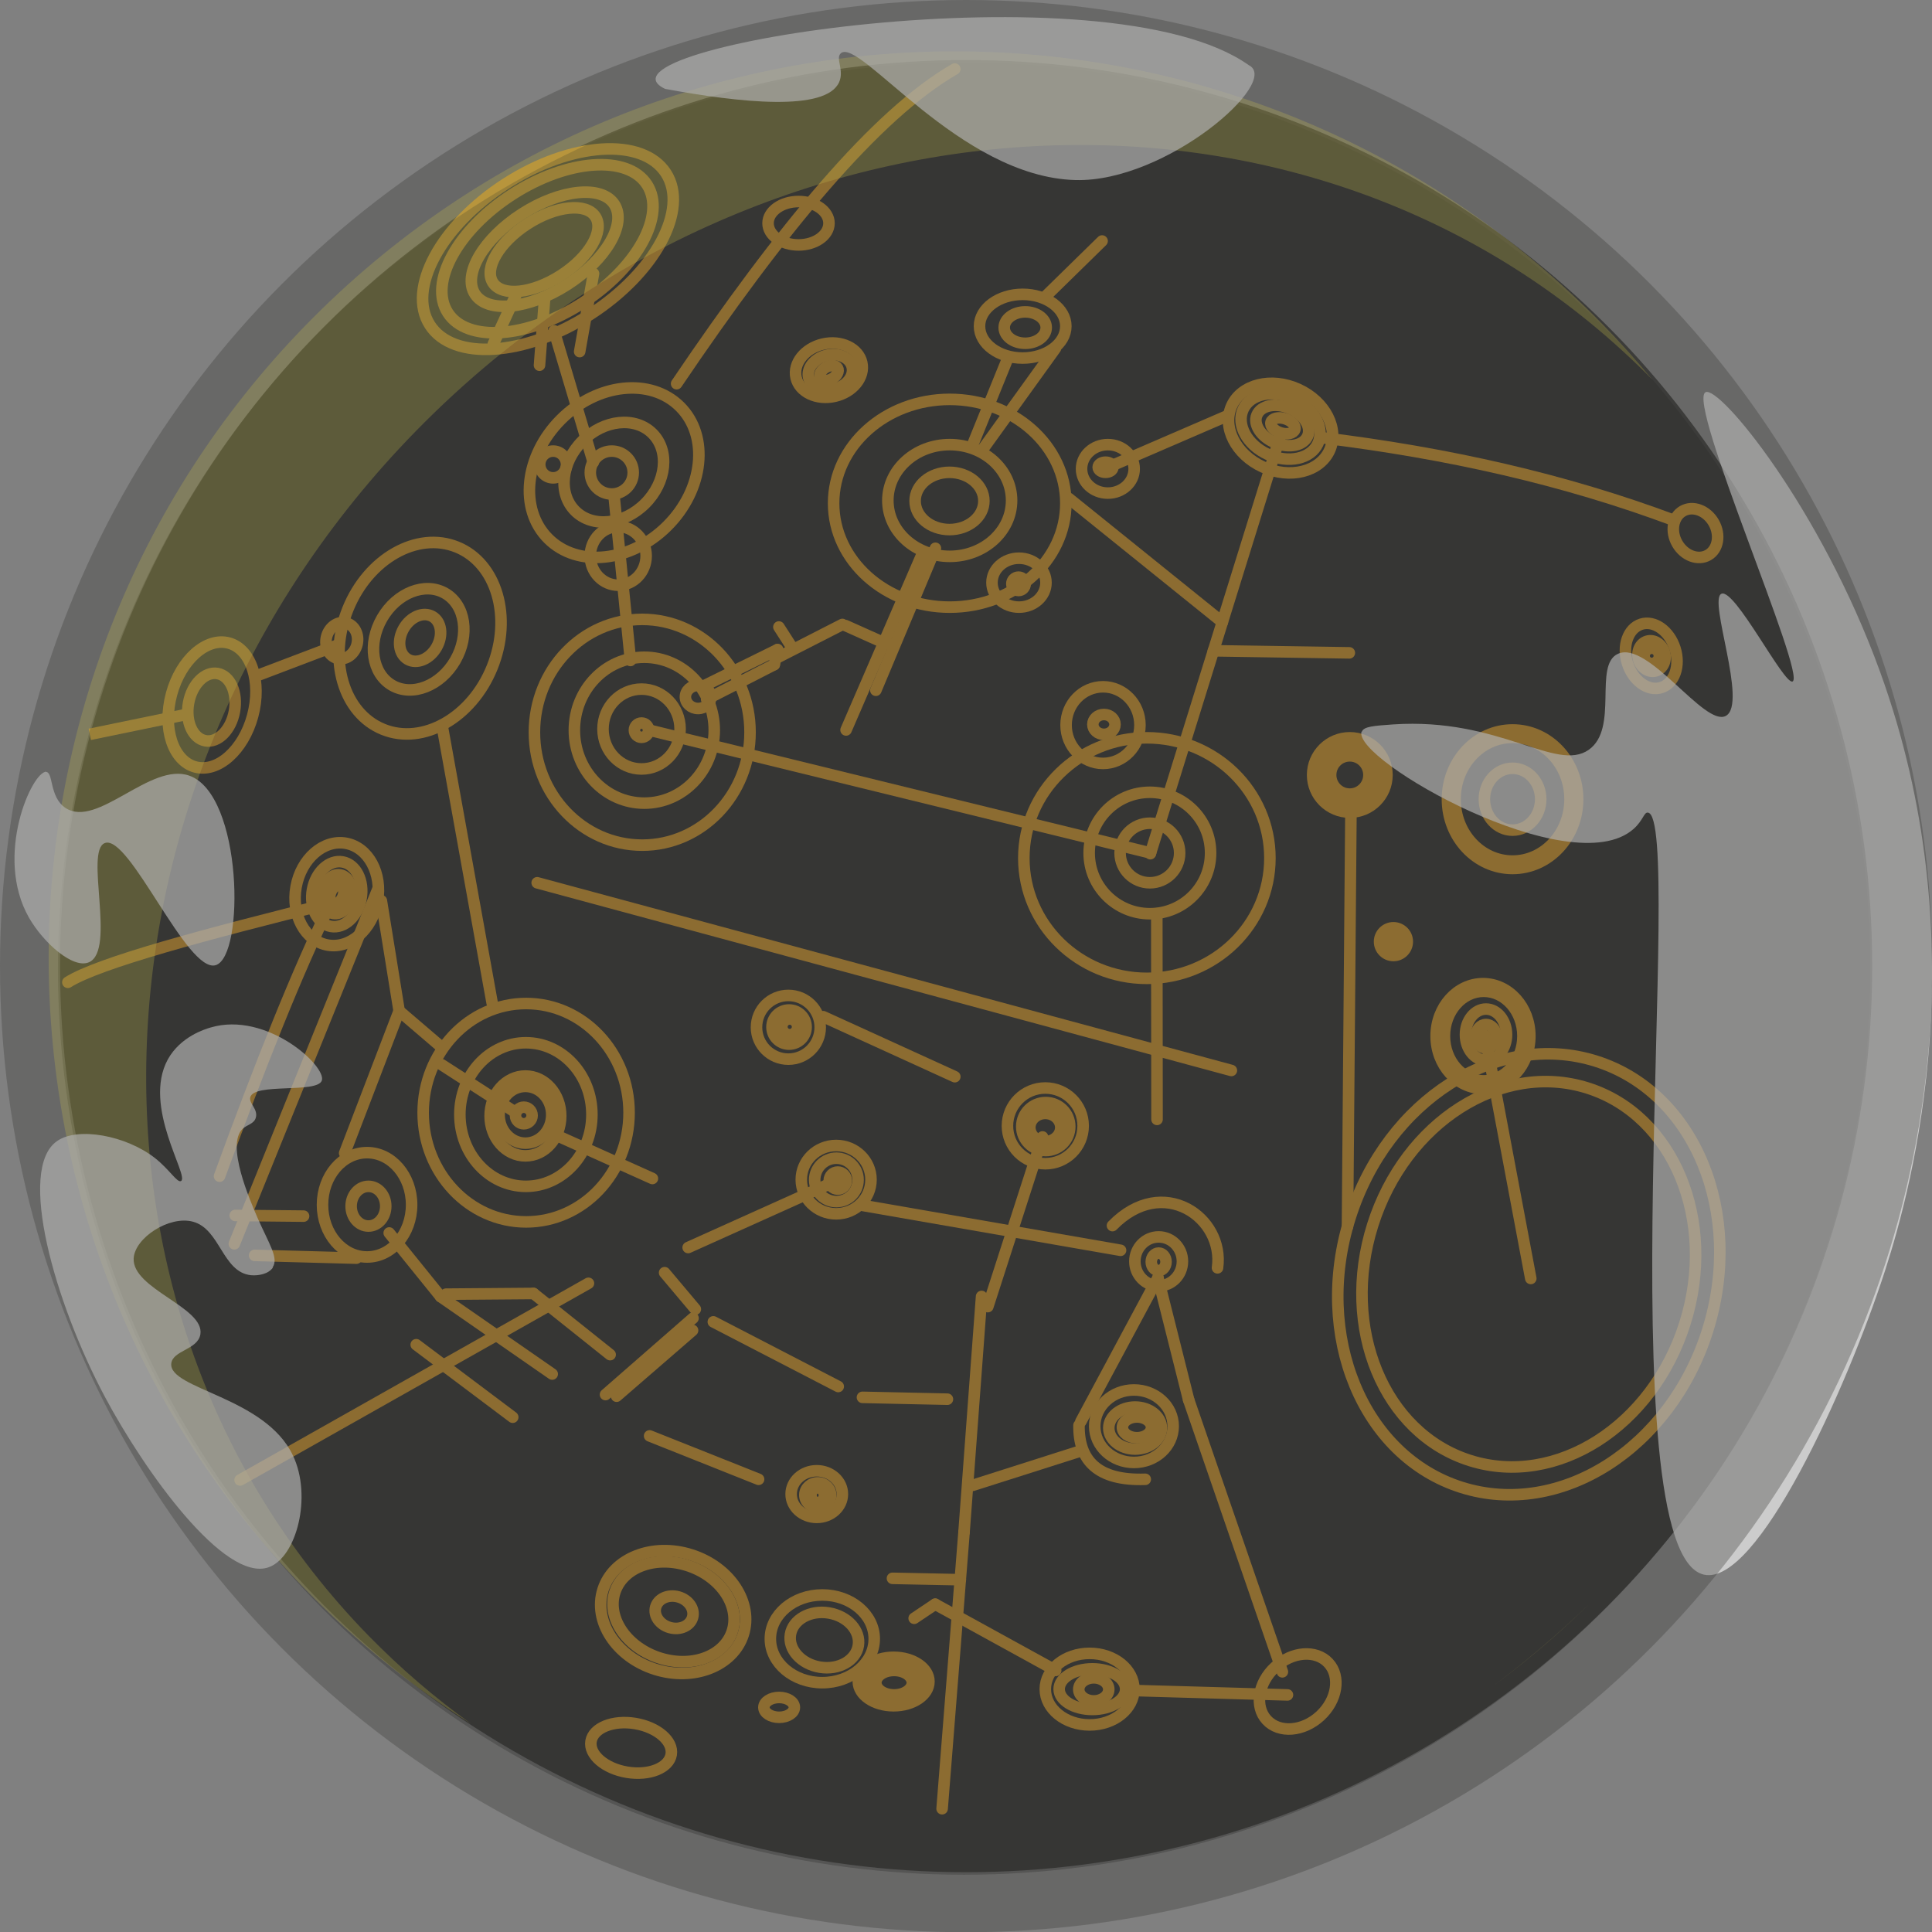 <?xml version="1.0" encoding="UTF-8"?>
<svg id="Calque_2" data-name="Calque 2" xmlns="http://www.w3.org/2000/svg" viewBox="0 0 83.69 83.69">
  <rect x="0" y="0" width="83.69" height="83.69" fill="#808080" stroke="none"/>
  <defs>
    <style>
      .cls-1 {
        opacity: .35;
      }

      .cls-1, .cls-2 {
        fill: #3c3c3b;
      }

      .cls-3 {
        stroke-linejoin: round;
      }

      .cls-3, .cls-4 {
        stroke-linecap: round;
      }

      .cls-3, .cls-4, .cls-5 {
        fill: none;
        stroke: #f9b233;
        stroke-width: .5px;
      }

      .cls-4, .cls-5 {
        stroke-miterlimit: 10;
      }

      .cls-6 {
        fill: #1d1d1b;
      }

      .cls-6, .cls-7 {
        opacity: .3;
      }

      .cls-8 {
        fill: #fff155;
      }

      .cls-9 {
        fill: #ededed;
        opacity: .7;
      }
    </style>
  </defs>
  <g id="Calque_2-2" data-name="Calque 2">
    <circle class="cls-2" cx="41.85" cy="41.85" r="39.25"/>
    <ellipse class="cls-5" cx="66.22" cy="55.2" rx="9.68" ry="8.12" transform="translate(-6.35 101.73) rotate(-72.48)"/>
    <ellipse class="cls-5" cx="66.22" cy="55.2" rx="8.46" ry="7.09" transform="translate(-6.35 101.73) rotate(-72.48)"/>
    <line class="cls-3" x1="64.33" y1="44.86" x2="66.31" y2="55.38"/>
    <line class="cls-3" x1="58.37" y1="53.14" x2="58.52" y2="35.12"/>
    <circle class="cls-5" cx="58.47" cy="33.57" r="1.61"/>
    <circle class="cls-5" cx="58.47" cy="33.57" r="1.29"/>
    <circle class="cls-5" cx="49.81" cy="36.95" r="1.29"/>
    <circle class="cls-5" cx="58.47" cy="33.57" r=".83"/>
    <ellipse class="cls-5" cx="64.37" cy="44.89" rx=".44" ry=".51"/>
    <ellipse class="cls-5" cx="64.37" cy="44.82" rx=".89" ry="1.11"/>
    <ellipse class="cls-5" cx="64.27" cy="44.88" rx="1.7" ry="1.94"/>
    <ellipse class="cls-5" cx="64.24" cy="44.88" rx="2.03" ry="2.27"/>
    <circle class="cls-5" cx="49.81" cy="36.95" r="2.63"/>
    <ellipse class="cls-5" cx="49.68" cy="37.17" rx="5.33" ry="5.21"/>
    <ellipse class="cls-5" cx="60.42" cy="40.79" rx=".23" ry=".28" transform="translate(1.08 83.13) rotate(-69.53)"/>
    <circle class="cls-5" cx="60.36" cy="40.79" r=".6"/>
    <ellipse class="cls-5" cx="65.52" cy="34.62" rx="1.22" ry="1.34"/>
    <ellipse class="cls-5" cx="65.52" cy="34.62" rx="2.49" ry="2.68"/>
    <ellipse class="cls-5" cx="65.52" cy="34.62" rx="2.82" ry="3"/>
    <line class="cls-4" x1="55.48" y1="18.81" x2="49.83" y2="36.98"/>
    <path class="cls-4" d="m57.18,18.95c5.57.68,10.6,1.82,15.36,3.6"/>
    <ellipse class="cls-4" cx="55.57" cy="18.44" rx=".32" ry=".54" transform="translate(21.46 66.03) rotate(-72.72)"/>
    <ellipse class="cls-4" cx="55.55" cy="18.44" rx=".81" ry="1.19" transform="translate(17.43 62.85) rotate(-67.73)"/>
    <ellipse class="cls-4" cx="55.47" cy="18.47" rx="1.33" ry="1.78" transform="translate(15.63 61.26) rotate(-65.46)"/>
    <ellipse class="cls-4" cx="55.47" cy="18.55" rx="1.85" ry="2.33" transform="translate(15.56 61.3) rotate(-65.46)"/>
    <line class="cls-4" x1="52.56" y1="28.19" x2="58.45" y2="28.28"/>
    <line class="cls-4" x1="46.3" y1="21.59" x2="52.95" y2="26.95"/>
    <line class="cls-4" x1="48.33" y1="20.1" x2="53.19" y2="18"/>
    <line class="cls-4" x1="42.16" y1="19.2" x2="43.67" y2="15.48"/>
    <line class="cls-4" x1="42.53" y1="19.52" x2="45.72" y2="15.09"/>
    <line class="cls-4" x1="45.33" y1="12.8" x2="47.74" y2="10.44"/>
    <path class="cls-4" d="m29.31,16.62c4.52-6.69,8.64-11.67,12.05-13.63"/>
    <line class="cls-4" x1="25.7" y1="20.03" x2="24" y2="14.33"/>
    <line class="cls-4" x1="28.09" y1="31.62" x2="49.84" y2="36.95"/>
    <line class="cls-4" x1="19.15" y1="31.42" x2="21.32" y2="43.45"/>
    <line class="cls-4" x1="37.39" y1="52.22" x2="48.54" y2="54.16"/>
    <line class="cls-4" x1="45.16" y1="49.25" x2="42.79" y2="56.6"/>
    <line class="cls-4" x1="46.82" y1="61.58" x2="50.16" y2="55.35"/>
    <line class="cls-4" x1="51.49" y1="60.64" x2="50.16" y2="55.35"/>
    <line class="cls-4" x1="37.36" y1="60.53" x2="41.04" y2="60.61"/>
    <line class="cls-4" x1="42.52" y1="56.16" x2="41.76" y2="66.37"/>
    <line class="cls-4" x1="46.88" y1="62.83" x2="42.14" y2="64.34"/>
    <path class="cls-4" d="m46.74,61.74c-.02,1.52.8,2.41,2.87,2.34"/>
    <ellipse class="cls-4" cx="23.57" cy="10.81" rx="2.64" ry="1.33" transform="translate(-2.1 14.47) rotate(-32.74)"/>
    <ellipse class="cls-4" cx="23.59" cy="10.8" rx="3.59" ry="1.82" transform="translate(-2.09 14.47) rotate(-32.74)"/>
    <ellipse class="cls-4" cx="23.71" cy="10.78" rx="5.13" ry="2.8" transform="translate(-2.06 14.53) rotate(-32.74)"/>
    <ellipse class="cls-4" cx="23.73" cy="10.79" rx="6.08" ry="3.37" transform="translate(-2.06 14.55) rotate(-32.74)"/>
    <line class="cls-4" x1="21.37" y1="14.9" x2="22.38" y2="12.71"/>
    <line class="cls-4" x1="23.59" y1="12.96" x2="23.37" y2="15.82"/>
    <line class="cls-4" x1="25.11" y1="15.23" x2="25.71" y2="11.85"/>
    <line class="cls-4" x1="26.6" y1="21.48" x2="27.31" y2="28.61"/>
    <line class="cls-4" x1="33.68" y1="28.14" x2="33.54" y2="28.79"/>
    <line class="cls-4" x1="30.61" y1="30.29" x2="33.54" y2="28.79"/>
    <line class="cls-4" x1="33.71" y1="28.47" x2="36.49" y2="27.05"/>
    <line class="cls-4" x1="36.63" y1="27.1" x2="38.35" y2="27.87"/>
    <line class="cls-4" x1="30.39" y1="29.76" x2="33.68" y2="28.14"/>
    <line class="cls-4" x1="33.74" y1="27.16" x2="34.35" y2="28.11"/>
    <line class="cls-4" x1="23.27" y1="38.24" x2="53.34" y2="46.37"/>
    <line class="cls-4" x1="50.11" y1="39.58" x2="50.12" y2="48.49"/>
    <line class="cls-4" x1="55.55" y1="72.42" x2="51.49" y2="60.64"/>
    <line class="cls-4" x1="28.14" y1="62.2" x2="32.86" y2="64.08"/>
    <line class="cls-4" x1="19.32" y1="56.06" x2="23.11" y2="56.03"/>
    <line class="cls-4" x1="25.49" y1="55.59" x2="10.4" y2="64.11"/>
    <line class="cls-4" x1="18.03" y1="58.25" x2="22.21" y2="61.39"/>
    <line class="cls-4" x1="19.09" y1="56.17" x2="23.92" y2="59.52"/>
    <line class="cls-4" x1="26.43" y1="58.68" x2="23.11" y2="56.03"/>
    <line class="cls-4" x1="16.86" y1="53.41" x2="19.09" y2="56.17"/>
    <line class="cls-4" x1="10.19" y1="52.65" x2="13.15" y2="52.68"/>
    <line class="cls-4" x1="11.03" y1="54.38" x2="15.44" y2="54.5"/>
    <line class="cls-4" x1="23.9" y1="49.09" x2="28.26" y2="51.05"/>
    <line class="cls-4" x1="19.13" y1="46.12" x2="22.26" y2="48.14"/>
    <line class="cls-4" x1="14.93" y1="49.95" x2="17.29" y2="43.79"/>
    <line class="cls-4" x1="19.09" y1="45.33" x2="17.29" y2="43.79"/>
    <line class="cls-4" x1="16.52" y1="39.02" x2="17.29" y2="43.79"/>
    <line class="cls-4" x1="10.15" y1="53.88" x2="16.37" y2="38.51"/>
    <path class="cls-4" d="m9.51,50.95c1.75-4.8,3.38-8.89,4.82-11.83"/>
    <path class="cls-4" d="m2.94,42.55c1.32-.84,6.03-2.1,11.39-3.43"/>
    <line class="cls-4" x1="29.81" y1="54.04" x2="36.21" y2="51.16"/>
    <line class="cls-4" x1="28.79" y1="55.13" x2="30.12" y2="56.71"/>
    <line class="cls-4" x1="26.71" y1="60.48" x2="30" y2="57.63"/>
    <line class="cls-4" x1="26.23" y1="60.41" x2="30.02" y2="57.1"/>
    <line class="cls-4" x1="30.9" y1="57.26" x2="36.31" y2="60.06"/>
    <line class="cls-4" x1="40.81" y1="78.35" x2="41.76" y2="66.37"/>
    <line class="cls-4" x1="38.66" y1="68.37" x2="41.6" y2="68.43"/>
    <line class="cls-4" x1="39.6" y1="70.1" x2="40.51" y2="69.49"/>
    <line class="cls-4" x1="45.73" y1="72.36" x2="40.51" y2="69.49"/>
    <ellipse class="cls-4" cx="38.71" cy="72.84" rx="1.53" ry="1.05"/>
    <ellipse class="cls-4" cx="38.73" cy="72.89" rx=".79" ry=".53"/>
    <ellipse class="cls-4" cx="38.71" cy="72.88" rx="1.07" ry=".76"/>
    <ellipse class="cls-4" cx="35.72" cy="71.05" rx="1.19" ry="1.49" transform="translate(-40.22 94.68) rotate(-80.6)"/>
    <ellipse class="cls-4" cx="35.62" cy="70.99" rx="2.25" ry="1.9"/>
    <ellipse class="cls-4" cx="29.17" cy="69.83" rx="2.09" ry="2.68" transform="translate(-46.36 74.44) rotate(-70.83)"/>
    <ellipse class="cls-4" cx="29.17" cy="69.83" rx="2.6" ry="3.19" transform="translate(-46.24 76.31) rotate(-72.24)"/>
    <ellipse class="cls-4" cx="29.2" cy="69.83" rx=".69" ry=".83" transform="translate(-45.9 79.25) rotate(-74.45)"/>
    <ellipse class="cls-4" cx="33.75" cy="73.96" rx=".66" ry=".43"/>
    <ellipse class="cls-4" cx="27.34" cy="75.72" rx="1.07" ry="1.76" transform="translate(-51.83 90.32) rotate(-80.6)"/>
    <ellipse class="cls-4" cx="35.38" cy="64.72" rx="1.11" ry="1.01"/>
    <ellipse class="cls-4" cx="35.42" cy="64.77" rx=".29" ry=".32"/>
    <ellipse class="cls-4" cx="35.42" cy="64.77" rx=".53" ry=".56" transform="translate(-30.31 98.36) rotate(-88.4)"/>
    <circle class="cls-4" cx="36.29" cy="51.14" r=".37"/>
    <circle class="cls-4" cx="36.23" cy="51.11" r=".94"/>
    <ellipse class="cls-4" cx="36.22" cy="51.1" rx="1.51" ry="1.48"/>
    <ellipse class="cls-4" cx="50.19" cy="54.66" rx=".32" ry=".38"/>
    <ellipse class="cls-4" cx="50.19" cy="54.64" rx="1.03" ry="1.06"/>
    <path class="cls-4" d="m48.19,53.09c2.19-2.24,4.86-.34,4.55,1.83"/>
    <ellipse class="cls-4" cx="45.28" cy="48.84" rx=".67" ry=".61"/>
    <circle class="cls-4" cx="45.3" cy="48.8" r="1.04"/>
    <circle class="cls-4" cx="45.28" cy="48.77" r="1.64"/>
    <ellipse class="cls-4" cx="27.82" cy="31.72" rx="4.67" ry="4.89"/>
    <ellipse class="cls-4" cx="18.19" cy="27.64" rx="4.26" ry="3.37" transform="translate(-14.25 34.14) rotate(-67.97)"/>
    <ellipse class="cls-4" cx="18.2" cy="27.63" rx="1.07" ry=".82" transform="translate(-14.83 29.58) rotate(-60)"/>
    <ellipse class="cls-4" cx="18.13" cy="27.69" rx="2.3" ry="1.83" transform="translate(-14.91 29.55) rotate(-60)"/>
    <ellipse class="cls-4" cx="14.8" cy="27.76" rx=".79" ry=".68" transform="translate(-15.68 35.52) rotate(-76.23)"/>
    <ellipse class="cls-4" cx="15.9" cy="52.19" rx="1.93" ry="2.26"/>
    <ellipse class="cls-4" cx="15.96" cy="52.25" rx=".75" ry=".86"/>
    <ellipse class="cls-4" cx="22.79" cy="48.2" rx="4.46" ry="4.73"/>
    <ellipse class="cls-4" cx="22.78" cy="48.28" rx="2.86" ry="3.11"/>
    <ellipse class="cls-4" cx="22.76" cy="48.34" rx="1.53" ry="1.73"/>
    <ellipse class="cls-4" cx="22.76" cy="48.29" rx="1.14" ry="1.23"/>
    <circle class="cls-4" cx="22.69" cy="48.32" r=".36"/>
    <ellipse class="cls-4" cx="14.58" cy="38.74" rx=".43" ry=".28" transform="translate(-26.79 37.73) rotate(-67.97)"/>
    <ellipse class="cls-4" cx="14.58" cy="38.74" rx=".85" ry=".63" transform="translate(-26.13 46.18) rotate(-79.74)"/>
    <ellipse class="cls-4" cx="14.58" cy="38.74" rx="1.42" ry="1.07" transform="translate(-26.13 46.18) rotate(-79.74)"/>
    <ellipse class="cls-4" cx="14.58" cy="38.74" rx="2.24" ry="1.79" transform="translate(-26.13 46.18) rotate(-79.74)"/>
    <circle class="cls-4" cx="26.5" cy="20.47" r=".93"/>
    <circle class="cls-4" cx="23.96" cy="20.12" r=".58"/>
    <ellipse class="cls-4" cx="26.59" cy="20.46" rx="2.37" ry="1.92" transform="translate(-6.68 24.79) rotate(-45)"/>
    <ellipse class="cls-4" cx="26.6" cy="20.47" rx="4.04" ry="3.26" transform="translate(-6.68 24.81) rotate(-45)"/>
    <ellipse class="cls-4" cx="35.91" cy="16.16" rx=".43" ry=".28" transform="translate(-3.27 20.12) rotate(-30)"/>
    <ellipse class="cls-4" cx="35.97" cy="16.12" rx=".97" ry=".75" transform="translate(-2.85 9.3) rotate(-14.17)"/>
    <ellipse class="cls-4" cx="35.91" cy="16.03" rx="1.46" ry="1.16" transform="translate(-2.69 8.5) rotate(-13.01)"/>
    <ellipse class="cls-4" cx="41.13" cy="21.7" rx="1.49" ry="1.24"/>
    <ellipse class="cls-4" cx="41.14" cy="21.68" rx="2.68" ry="2.42"/>
    <ellipse class="cls-4" cx="41.14" cy="21.8" rx="5.03" ry="4.5"/>
    <ellipse class="cls-4" cx="47.89" cy="20.24" rx=".32" ry=".22"/>
    <ellipse class="cls-4" cx="47.99" cy="20.31" rx="1.14" ry="1.05"/>
    <circle class="cls-4" cx="44.12" cy="25.29" r=".29"/>
    <ellipse class="cls-4" cx="44.14" cy="25.24" rx="1.17" ry="1.06"/>
    <ellipse class="cls-4" cx="47.82" cy="31.38" rx=".48" ry=".43"/>
    <ellipse class="cls-4" cx="47.78" cy="31.41" rx="1.6" ry="1.66"/>
    <ellipse class="cls-4" cx="30.24" cy="30.19" rx=".55" ry=".5"/>
    <circle class="cls-4" cx="27.79" cy="31.63" r=".31"/>
    <ellipse class="cls-4" cx="27.79" cy="31.58" rx="1.67" ry="1.73"/>
    <ellipse class="cls-4" cx="27.91" cy="31.63" rx="3.03" ry="3.16"/>
    <ellipse class="cls-4" cx="26.78" cy="24.08" rx="1.21" ry="1.27"/>
    <ellipse class="cls-4" cx="34.59" cy="9.67" rx="1.32" ry=".94"/>
    <ellipse class="cls-4" cx="49.12" cy="61.78" rx="1.7" ry="1.57"/>
    <ellipse class="cls-4" cx="49.17" cy="61.86" rx="1.14" ry=".91"/>
    <ellipse class="cls-4" cx="49.25" cy="61.83" rx=".63" ry=".45"/>
    <line class="cls-5" x1="11.18" y1="29.25" x2="14.68" y2="27.92"/>
    <line class="cls-5" x1="8.06" y1="30.95" x2="3.89" y2="31.81"/>
    <ellipse class="cls-5" cx="9.16" cy="30.63" rx="1.48" ry="1.01" transform="translate(-22.61 34.19) rotate(-79.74)"/>
    <ellipse class="cls-5" cx="9.18" cy="30.54" rx="2.78" ry="1.82" transform="translate(-22.69 31.43) rotate(-74.87)"/>
    <circle class="cls-5" cx="34.21" cy="44.48" r=".34"/>
    <circle class="cls-5" cx="34.18" cy="44.49" r=".74"/>
    <circle class="cls-5" cx="34.15" cy="44.5" r="1.38"/>
    <ellipse class="cls-5" cx="71.54" cy="28.42" rx=".58" ry=".67" transform="translate(-5.25 23.04) rotate(-17.66)"/>
    <circle class="cls-5" cx="71.55" cy="28.41" r=".33"/>
    <ellipse class="cls-5" cx="71.53" cy="28.41" rx="1.08" ry="1.44" transform="translate(-5.25 23.04) rotate(-17.66)"/>
    <ellipse class="cls-5" cx="73.45" cy="23.09" rx=".91" ry="1.1" transform="translate(-1.71 39.82) rotate(-30)"/>
    <ellipse class="cls-5" cx="44.41" cy="14.19" rx=".91" ry=".68"/>
    <ellipse class="cls-5" cx="44.3" cy="14.13" rx="1.87" ry="1.38"/>
    <line class="cls-4" x1="39.99" y1="23.9" x2="36.65" y2="31.62"/>
    <line class="cls-4" x1="37.94" y1="29.9" x2="40.52" y2="23.75"/>
    <line class="cls-4" x1="35.66" y1="44.04" x2="41.36" y2="46.64"/>
    <line class="cls-4" x1="49.12" y1="73.23" x2="55.77" y2="73.42"/>
    <ellipse class="cls-5" cx="47.38" cy="73.18" rx=".65" ry=".5"/>
    <ellipse class="cls-5" cx="47.32" cy="73.17" rx="1.44" ry=".88"/>
    <ellipse class="cls-5" cx="47.2" cy="73.17" rx="1.92" ry="1.55"/>
    <ellipse class="cls-5" cx="56.21" cy="73.27" rx="1.82" ry="1.44" transform="translate(-34.79 57.56) rotate(-42.71)"/>
  </g>
  <g id="Calque_4" data-name="Calque 4">
    <circle class="cls-6" cx="41.76" cy="41.96" r="39.25"/>
    <g class="cls-7">
      <path class="cls-8" d="m15.96,70.85c-13.85-14.21-12.61-37.89,2.77-52.89,15.35-14.97,38.99-15.63,52.85-1.51-.67-.81-1.38-1.6-2.13-2.37C54.32-1.45,29.48-1.76,13.96,13.37c-15.52,15.13-15.84,39.98-.71,55.5,2.19,2.25,4.59,4.18,7.14,5.79-1.56-1.12-3.04-2.39-4.43-3.81Z"/>
      <path class="cls-8" d="m64.33,73.29c-.12.09-.25.18-.37.27.12-.09.25-.18.37-.27Z"/>
      <path class="cls-8" d="m64.41,73.23c1.51-1.1,2.96-2.31,4.33-3.65.02-.02.05-.05.07-.07-1.4,1.36-2.88,2.6-4.41,3.73Z"/>
    </g>
  </g>
  <g id="Calque_3" data-name="Calque 3">
    <path class="cls-9" d="m11.81,54.9c.27-.41-.14-.98-.66-2.16-.33-.77-1.37-3.15-.64-3.84.2-.19.49-.21.57-.48.11-.37-.3-.62-.24-.88.14-.65,2.89-.16,3.1-.73.22-.62-2.39-3.02-4.82-2.3-.24.07-1.3.39-1.85,1.38-1.12,2.05.95,5.07.57,5.27-.16.09-.5-.5-1.12-.99-1.26-.99-3.36-1.37-4.25-.74-1.74,1.21-.11,6.98,2.08,11.09,1.7,3.19,5.17,8.05,7.09,7.37,1.21-.43,1.89-3.08,1.05-4.84-1.2-2.55-5.4-2.87-5.27-3.99.07-.57,1.15-.59,1.26-1.26.19-1.17-2.96-1.96-2.89-3.29.05-.89,1.54-1.86,2.56-1.59,1.19.31,1.28,2.19,2.52,2.32.32.03.76-.05.95-.33Z"/>
    <path class="cls-9" d="m2.01,33.43c-.61-.04-2.29,3.64-.75,6.33.63,1.09,1.91,2.23,2.6,1.92,1.17-.53-.2-4.82.68-5.16,1.06-.41,3.56,5.65,4.8,5.29,1.27-.37,1.18-7.39-1.14-8.21-1.68-.6-3.99,2.3-5.36,1.4-.71-.47-.52-1.54-.84-1.56Z"/>
    <path class="cls-9" d="m28.81,3.85c3.24.6,6.96,1,7.54-.29.23-.52-.17-1.03.07-1.25.81-.72,5.14,5.36,10.17,5.49,3.93.1,8.94-4.28,7.5-4.98-6.17-4.38-29.01-.75-25.28,1.03Z"/>
    <path class="cls-9" d="m58.98,31.69c-.41,1.22,9.08,6.61,11.78,4.22.42-.37.45-.73.62-.71,1.62.13-1.84,32.05,2.43,33.01,2.29.52,6.17-7.98,7.86-13.21,1.19-3.69,4-14.24-.23-25.9-2.58-7.11-6.96-12.42-7.56-12.11-.83.43,4.38,12.26,3.77,12.53-.37.16-2.5-4.05-3.08-3.8-.59.25,1.15,4.77.19,5.29-.92.5-3.36-3.28-4.67-2.69-1.08.48.05,3.23-1.27,4.16-1.42.99-3.85-1.41-8.47-1.1-.85.06-1.28.09-1.36.32Z"/>
    <circle class="cls-1" cx="41.85" cy="41.85" r="41.85"/>
  </g>
</svg>